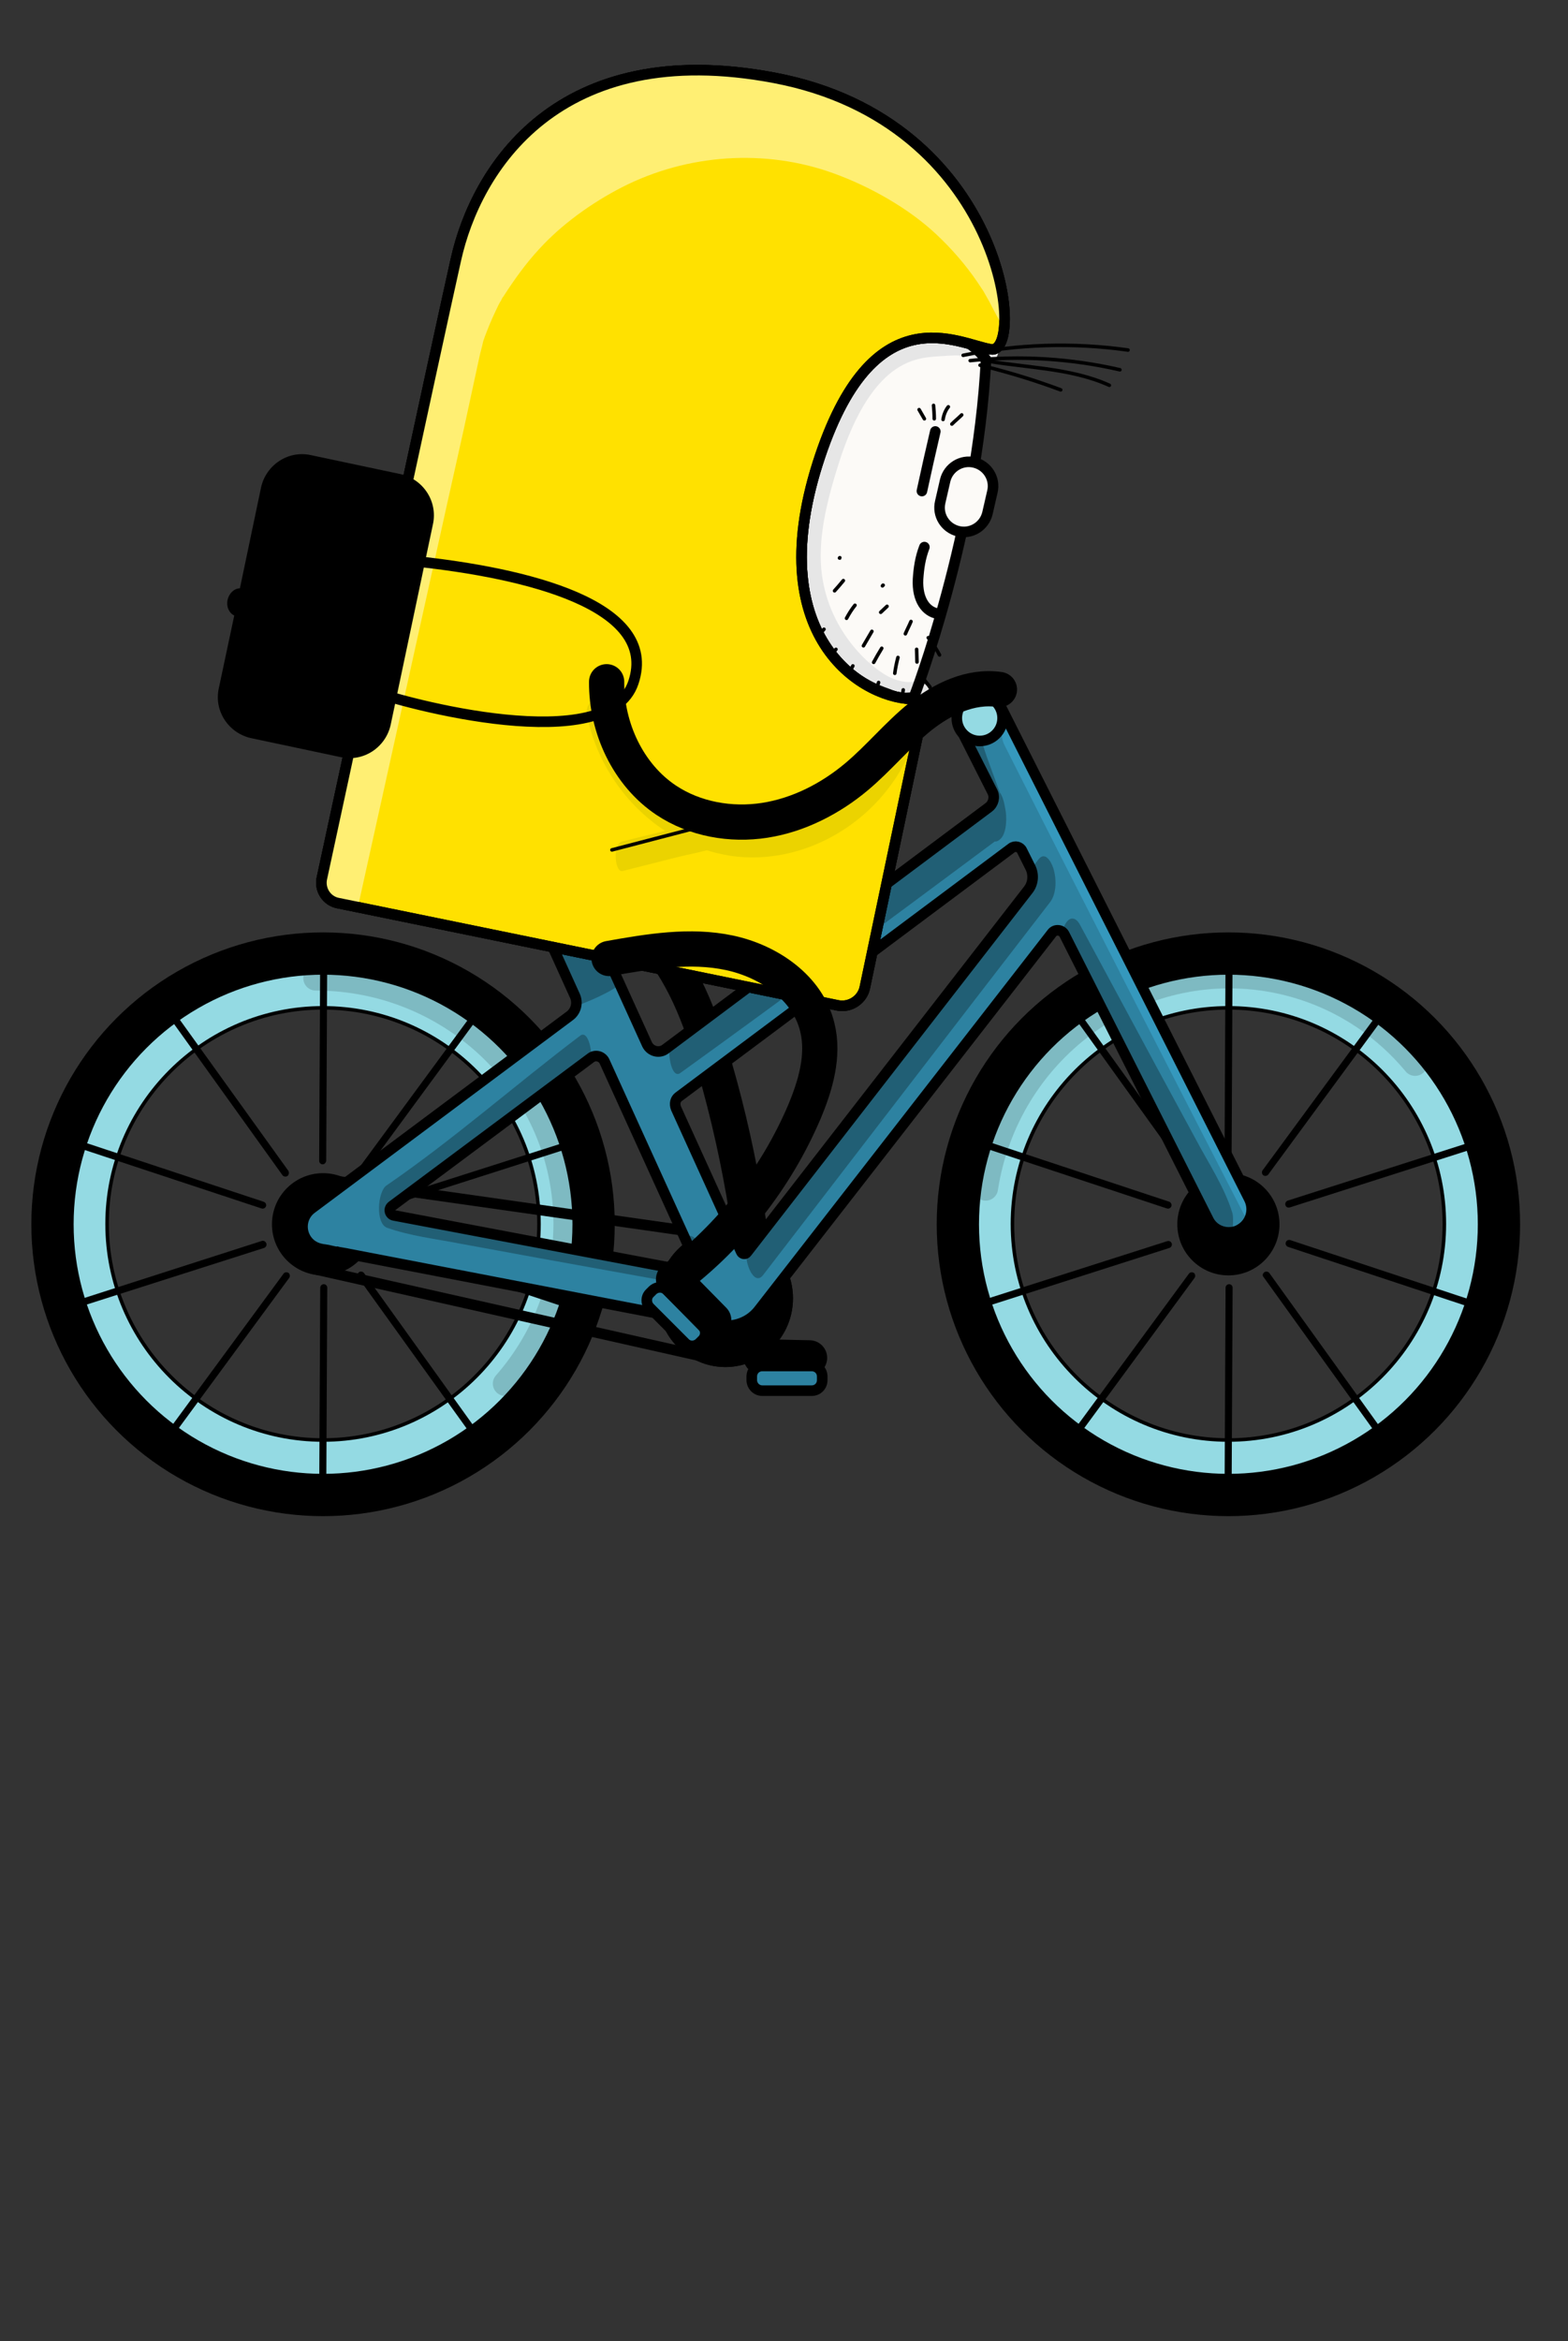 <?xml version="1.0" encoding="utf-8"?>
<!-- Generator: Adobe Illustrator 26.2.1, SVG Export Plug-In . SVG Version: 6.00 Build 0)  -->
<svg version="1.1" id="Layer_2" xmlns="http://www.w3.org/2000/svg" xmlns:xlink="http://www.w3.org/1999/xlink" x="0px" y="0px"
	 viewBox="0 0 445.1 664.1" style="enable-background:new 0 0 445.1 664.1;" xml:space="preserve">
<rect x="0" y="0" width="445.1" height="664.1" fill="#333333" stroke="none"/>
<style type="text/css">
	.st0{fill:none;stroke:#000000;stroke-width:10;stroke-linecap:round;stroke-linejoin:round;stroke-miterlimit:10;}
	.st1{fill:#2D82A1;stroke:#000000;stroke-width:3;stroke-miterlimit:10;}
	.st2{fill:#94DAE3;stroke:#000000;stroke-miterlimit:10;}
	.st3{fill:none;stroke:#7EBAC2;stroke-width:7;stroke-linecap:round;stroke-miterlimit:10;}
	.st4{fill:none;stroke:#000000;stroke-width:12;stroke-linecap:round;stroke-linejoin:round;stroke-miterlimit:10;}
	.st5{stroke:#000000;stroke-width:3;stroke-linecap:round;stroke-miterlimit:10;}
	.st6{fill:#2D82A1;}
	.st7{fill:#215F75;}
	.st8{fill:#3598BD;}
	.st9{fill:none;stroke:#000000;stroke-width:3;stroke-miterlimit:10;}
	.st10{fill:#FCFAF7;}
	.st11{fill:none;stroke:#E6E6E6;stroke-width:7;stroke-linecap:round;stroke-linejoin:round;stroke-miterlimit:10;}
	.st12{fill:none;stroke:#000000;stroke-width:3;stroke-linecap:round;stroke-linejoin:round;stroke-miterlimit:10;}
	.st13{fill:none;stroke:#000000;stroke-linecap:round;stroke-miterlimit:10;}
	.st14{fill:none;stroke:#000000;stroke-width:3;stroke-linecap:round;stroke-miterlimit:10;}
	.st15{fill:#FCFAF7;stroke:#000000;stroke-width:3;stroke-linecap:round;stroke-miterlimit:10;}
	.st16{fill:#FFE100;stroke:#000000;stroke-width:3;stroke-linecap:round;stroke-linejoin:round;stroke-miterlimit:10;}
	.st17{fill:#FFE100;stroke:#000000;stroke-linecap:round;stroke-linejoin:round;stroke-miterlimit:10;}
	.st18{fill:#FFEF73;}
	.st19{fill:#EBD300;}
	.st20{fill:none;stroke:#000000;stroke-linecap:round;stroke-linejoin:round;stroke-miterlimit:10;}
	.st21{fill:#94DAE3;stroke:#000000;stroke-width:3;stroke-linecap:round;stroke-linejoin:round;stroke-miterlimit:10;}
</style>
<g>
	<path class="st0" d="M183.8,264.7c10,10.2,15.1,24.2,19.1,38c7.7,26.7,12.1,54.4,13.1,82.2c4.6,0.1,9.2,0.2,13.8,0.3"/>
	<path class="st1" d="M213.4,391.5v-1c0-1.7,1.3-3,3-3h14c1.7,0,3,1.3,3,3v1c0,1.7-1.3,3-3,3h-14
		C214.7,394.5,213.4,393.1,213.4,391.5z"/>
	<path class="st2" d="M91.7,420.6c-40.4,0-73.3-32.9-73.3-73.3s32.9-73.3,73.3-73.3c40.4,0,73.3,32.9,73.3,73.3
		S132.2,420.6,91.7,420.6z M91.7,285.9c-33.8,0-61.3,27.5-61.3,61.3s27.5,61.3,61.3,61.3c33.8,0,61.3-27.5,61.3-61.3
		S125.6,285.9,91.7,285.9z"/>
	<path class="st3" d="M143.4,392.5c10.7-12.2,17.2-28,17.2-45.4c0-38.4-31.8-69.6-71-69.6"/>
	<circle class="st4" cx="91.7" cy="347.3" r="76.8"/>
	<circle cx="91.7" cy="347.3" r="14.5"/>
	<g>
		<path d="M91.9,364.3L91.9,364.3c0.6,0,1,0.5,1,1l-0.3,60.5c0,0.5-0.4,1-1,1l0,0c-0.6,0-1-0.5-1-1l0.3-60.4
			C90.9,364.7,91.4,364.3,91.9,364.3z"/>
		<path d="M81.9,361.1L81.9,361.1c0.4,0.3,0.5,1,0.2,1.4l-35.9,48.8c-0.3,0.4-0.9,0.5-1.3,0.2l0,0c-0.5-0.3-0.6-1-0.2-1.5l35.8-48.7
			C80.8,360.9,81.4,360.8,81.9,361.1z"/>
		<path d="M75.6,352.7L75.6,352.7c0.2,0.5-0.1,1.1-0.6,1.3l-57.7,18.4c-0.5,0.2-1-0.1-1.2-0.6l0,0c-0.2-0.5,0.1-1.1,0.7-1.3
			L74.4,352C74.9,351.9,75.4,352.2,75.6,352.7z"/>
		<path d="M75.5,342.2L75.5,342.2c-0.2,0.5-0.7,0.8-1.3,0.6l-57.5-19c-0.5-0.2-0.8-0.7-0.6-1.2l0,0c0.2-0.5,0.8-0.8,1.3-0.7l57.4,19
			C75.4,341.1,75.7,341.7,75.5,342.2z"/>
		<path d="M81.6,333.6L81.6,333.6c-0.4,0.3-1.1,0.2-1.4-0.2l-35.3-49.2c-0.3-0.4-0.2-1,0.2-1.3l0,0c0.5-0.3,1.1-0.2,1.5,0.2
			l35.3,49.1C82.1,332.7,82,333.3,81.6,333.6z"/>
		<path d="M91.6,330.3L91.6,330.3c-0.6,0-1-0.5-1-1l0.3-60.5c0-0.5,0.4-1,1-1h0c0.6,0,1,0.5,1,1l-0.3,60.4
			C92.6,329.8,92.1,330.3,91.6,330.3z"/>
		<path d="M101.6,333.4L101.6,333.4c-0.4-0.3-0.5-1-0.2-1.4l35.9-48.8c0.3-0.4,0.9-0.5,1.3-0.2v0c0.5,0.3,0.6,1,0.2,1.5L103,333.2
			C102.7,333.6,102,333.7,101.6,333.4z"/>
		<path d="M107.9,341.9L107.9,341.9c-0.2-0.5,0.1-1.1,0.6-1.3l57.7-18.4c0.5-0.2,1,0.1,1.2,0.6l0,0c0.2,0.5-0.1,1.1-0.7,1.3
			l-57.6,18.4C108.6,342.7,108,342.4,107.9,341.9z"/>
		<path d="M108,352.4L108,352.4c0.2-0.5,0.7-0.8,1.3-0.6l57.5,19c0.5,0.2,0.8,0.7,0.6,1.2l0,0c-0.2,0.5-0.8,0.8-1.3,0.7l-57.4-19
			C108.1,353.5,107.8,352.9,108,352.4z"/>
		<path d="M101.9,360.9L101.9,360.9c0.4-0.3,1.1-0.2,1.4,0.2l35.3,49.2c0.3,0.4,0.2,1-0.2,1.3l0,0c-0.5,0.3-1.1,0.2-1.5-0.2
			l-35.3-49.1C101.3,361.9,101.4,361.3,101.9,360.9z"/>
	</g>
	<path class="st2" d="M348.7,420.6c-40.4,0-73.3-32.9-73.3-73.3s32.9-73.3,73.3-73.3c40.4,0,73.3,32.9,73.3,73.3
		S389.2,420.6,348.7,420.6z M348.7,285.9c-33.8,0-61.3,27.5-61.3,61.3s27.5,61.3,61.3,61.3c33.8,0,61.3-27.5,61.3-61.3
		S382.6,285.9,348.7,285.9z"/>
	<path class="st3" d="M401.7,301.7c-10.4-12.5-25.1-21.3-42.2-24c-38-5.9-73.7,20.7-79.7,59.4"/>
	<circle class="st4" cx="348.7" cy="347.3" r="76.8"/>
	<circle cx="348.7" cy="347.3" r="14.5"/>
	<g>
		<path d="M348.9,364.3L348.9,364.3c0.6,0,1,0.5,1,1l-0.3,60.5c0,0.6-0.5,1-1,1l0,0c-0.6,0-1-0.5-1-1l0.3-60.5
			C347.9,364.7,348.4,364.3,348.9,364.3z"/>
		<path d="M338.9,361.1L338.9,361.1c0.4,0.3,0.5,1,0.2,1.4l-35.8,48.7c-0.3,0.4-1,0.5-1.4,0.2l0,0c-0.4-0.3-0.5-1-0.2-1.4l35.8-48.7
			C337.8,360.9,338.4,360.8,338.9,361.1z"/>
		<path d="M332.6,352.7L332.6,352.7c0.2,0.5-0.1,1.1-0.6,1.3l-57.6,18.4c-0.5,0.2-1.1-0.1-1.3-0.6l0,0c-0.2-0.5,0.1-1.1,0.6-1.3
			l57.6-18.4C331.9,351.9,332.4,352.2,332.6,352.7z"/>
		<path d="M332.5,342.2L332.5,342.2c-0.2,0.5-0.7,0.8-1.3,0.6l-57.4-19c-0.5-0.2-0.8-0.7-0.6-1.3l0,0c0.2-0.5,0.7-0.8,1.3-0.6
			l57.4,19C332.4,341.1,332.7,341.7,332.5,342.2z"/>
		<path d="M338.6,333.6L338.6,333.6c-0.4,0.3-1.1,0.2-1.4-0.2l-35.3-49.1c-0.3-0.4-0.2-1.1,0.2-1.4h0c0.4-0.3,1.1-0.2,1.4,0.2
			l35.3,49.1C339.1,332.7,339,333.3,338.6,333.6z"/>
		<path d="M348.6,330.3L348.6,330.3c-0.6,0-1-0.5-1-1l0.3-60.5c0-0.6,0.5-1,1-1l0,0c0.6,0,1,0.5,1,1l-0.3,60.5
			C349.6,329.8,349.1,330.3,348.6,330.3z"/>
		<path d="M358.6,333.4L358.6,333.4c-0.4-0.3-0.5-1-0.2-1.4l35.8-48.7c0.3-0.4,1-0.5,1.4-0.2l0,0c0.4,0.3,0.5,1,0.2,1.4L360,333.2
			C359.7,333.6,359,333.7,358.6,333.4z"/>
		<path d="M364.9,341.9L364.9,341.9c-0.2-0.5,0.1-1.1,0.6-1.3l57.6-18.4c0.5-0.2,1.1,0.1,1.3,0.6l0,0c0.2,0.5-0.1,1.1-0.6,1.3
			l-57.6,18.4C365.6,342.7,365,342.4,364.9,341.9z"/>
		<path d="M365,352.4L365,352.4c0.2-0.5,0.7-0.8,1.3-0.6l57.4,19c0.5,0.2,0.8,0.7,0.6,1.3l0,0c-0.2,0.5-0.7,0.8-1.3,0.6l-57.4-19
			C365.1,353.5,364.8,352.9,365,352.4z"/>
		<path d="M358.9,360.9L358.9,360.9c0.4-0.3,1.1-0.2,1.4,0.2l35.3,49.1c0.3,0.4,0.2,1.1-0.2,1.4l0,0c-0.4,0.3-1.1,0.2-1.4-0.2
			l-35.3-49.1C358.3,361.9,358.4,361.3,358.9,360.9z"/>
	</g>
	<line class="st5" x1="207.8" y1="351" x2="91.7" y2="334.5"/>
	<line class="st5" x1="204.8" y1="386" x2="89.2" y2="360"/>
	<ellipse cx="205.9" cy="368.3" rx="19.2" ry="19.5"/>
	<ellipse cx="205.9" cy="368.3" rx="19.2" ry="19.5"/>
	<g>
		<path class="st6" d="M354.6,340.1l-70.2-139c-1.7-3.3-5.7-4.5-8.9-2.8c-3.1,1.7-4.2,5.7-2.6,8.9l8.8,17.4c0.8,1.5,0.3,3.4-1,4.4
			l-91.8,68.6c-1.7,1.3-4.2,0.7-5.2-1.3l-15.4-33.9c-1.5-3.2-5.3-4.9-8.5-3.6c-3.4,1.4-4.9,5.4-3.4,8.7l6.8,15
			c0.9,2,0.3,4.4-1.5,5.7l-73.2,54.6c-2.9,2.1-3.5,6.2-1.3,9.1c1.3,1.7,3.1,2.4,5.2,2.6c0.4,0,2.8,0.7,3.2,0.6
			c0.3,0.1,3,0.5,3.3,0.6l105,20.2c4.4,0.8,8.9-0.8,11.6-4.4c15.4-19.8,66.5-85.4,83.1-106.8c0.9-1.2,2.8-1,3.5,0.3L343,346
			c1.1,2.3,3.4,3.6,5.8,3.6c1,0,2-0.2,2.9-0.7C355,347.2,356.2,343.3,354.6,340.1z M196.5,360.8l-84.6-16c-1.3-0.2-1.7-1.9-0.6-2.7
			l56.4-42c1.3-1,3.2-0.5,3.9,1l26.4,58C198.4,359.9,197.5,361,196.5,360.8z M192.7,311.1l94.4-70.5c1-0.8,2.5-0.4,3,0.7l2.4,4.8
			c1,2,0.8,4.5-0.6,6.3l-79.9,102.9c-0.4,0.6-1.3,0.5-1.6-0.2l-18.5-40.7C191.4,313.1,191.7,311.8,192.7,311.1z"/>
	</g>
	<g>
		<path class="st7" d="M339.4,323.1c-3.6-6.6-7.2-13.3-10.8-19.9c-7.3-13.6-14.7-27.2-22-40.8c-1.3-2.5-3.2-2.4-4.4,0.1
			c-0.3,0.5-0.5,1.2-0.6,1.9c0.3,0.2,0.5,0.4,0.7,0.8L343,346c1.1,2.3,3.4,3.6,5.8,3.6c0.3,0,0.7,0,1-0.1c0.3-2.2,0.3-4.7,0-5.5
			C347.5,336.6,343,329.9,339.4,323.1z"/>
		<path class="st7" d="M299,246.3c-0.6-1.9-2.4-5-4.3-2.4c-0.7,0.9-1.3,1.7-2,2.6c0.8,1.9,0.5,4.2-0.8,5.8l-79.9,102.9
			c-0.1,0.1-0.2,0.2-0.2,0.2c0,1.3,0.2,2.7,0.6,3.8c0.6,1.9,2.4,5,4.3,2.4c27.1-35.2,54.2-70.5,81.4-105.7
			C300,253.4,299.9,249.1,299,246.3z"/>
		<path class="st7" d="M169,264c-3.1,0.3-6.1,1.2-9,2.1c-1.4,0.4-2.2,1.9-2.7,3.7l5.8,12.7c0.4,1,0.5,2,0.3,3
			c4.3-1.7,8.7-3.5,12.5-6.1L169,264z"/>
		<path class="st7" d="M193.1,304.4c30-21.6,59.7-43.7,89.3-65.7c0.5,0.1,1.1-0.2,1.7-0.8c1.7-1.8,1.8-6.2,1.2-8.8
			c-0.3-1.8-0.8-3.4-1.5-4.3c-1.2-3.2-2.3-6.4-3.5-9.6c-1.4-3.9-2.4-8.3-4.9-11.7c-1.5-2.2-2.6-0.5-3.3,1.8c0.1,0.7,0.3,1.4,0.7,2.1
			l8.8,17.4c0.8,1.5,0.3,3.4-1,4.4L190,296.8C189.7,300.8,191,305.9,193.1,304.4z"/>
		<path class="st7" d="M196,350.6c-0.7-0.1-1.4-0.2-2-0.4l4,8.7c0.4,1-0.4,2-1.4,1.8l-84.6-16c-1.3-0.2-1.7-1.9-0.6-2.7l56.4-42
			c0,0,0.1-0.1,0.1-0.1c-0.1-3.7-1.4-7.5-3.2-6.1c-18.4,13.9-35.9,29.4-55,42.5c-2.5,1.7-3.2,10.8,0.2,12c6.5,2.3,13.5,3.1,20.2,4.4
			c7.5,1.4,14.9,2.7,22.4,4.1c14.6,2.6,29.2,5.3,43.8,7.9C200,365.3,200.7,351.5,196,350.6z"/>
	</g>
	<g>
		<path class="st8" d="M354.6,340.1l-69.2-137c-0.1,0.2-0.2,0.3-0.4,0.5c-1.1,2-0.9,5.7,0.1,7.7c22.4,44.4,45.1,88.7,67.9,133
			c0.5,0.9,1,1.4,1.6,1.6C355.5,344.1,355.6,342,354.6,340.1z"/>
	</g>
	<g>
		<path class="st9" d="M354.6,340.1l-70.2-139c-1.7-3.3-5.7-4.5-8.9-2.8c-3.1,1.7-4.2,5.7-2.6,8.9l8.8,17.4c0.8,1.5,0.3,3.4-1,4.4
			l-91.8,68.6c-1.7,1.3-4.2,0.7-5.2-1.3l-15.4-33.9c-1.5-3.2-5.3-4.9-8.5-3.6c-3.4,1.4-4.9,5.4-3.4,8.7l6.8,15
			c0.9,2,0.3,4.4-1.5,5.7l-73.2,54.6c-2.9,2.1-3.5,6.2-1.3,9.1c1.3,1.7,3.1,2.4,5.2,2.6c0.4,0,2.8,0.7,3.2,0.6
			c0.3,0.1,3,0.5,3.3,0.6l105,20.2c4.4,0.8,8.9-0.8,11.6-4.4c15.4-19.8,66.5-85.4,83.1-106.8c0.9-1.2,2.8-1,3.5,0.3L343,346
			c1.1,2.3,3.4,3.6,5.8,3.6c1,0,2-0.2,2.9-0.7C355,347.2,356.2,343.3,354.6,340.1z M196.5,360.8l-84.6-16c-1.3-0.2-1.7-1.9-0.6-2.7
			l56.4-42c1.3-1,3.2-0.5,3.9,1l26.4,58C198.4,359.9,197.5,361,196.5,360.8z M192.7,311.1l94.4-70.5c1-0.8,2.5-0.4,3,0.7l2.4,4.8
			c1,2,0.8,4.5-0.6,6.3l-79.9,102.9c-0.4,0.6-1.3,0.5-1.6-0.2l-18.5-40.7C191.4,313.1,191.7,311.8,192.7,311.1z"/>
	</g>
	<g>
		<g>
			<path class="st10" d="M250.5,196.3c4.4,1.7,4.2,1.4,5.5,1.6c1.2,0.2,2.1,0,3.2,0c0.2-0.2,0.3-0.3,0.3-0.3s17.9-46.5,20.4-95.6
				c-1-1.3-2.1-2.5-3.4-3.5c-0.6-0.5-1.2-0.9-1.8-1.4c-11.4-3.1-30.3-6.3-43.1,34C218.5,172.1,236,191,250.5,196.3z"/>
			<path class="st11" d="M260.4,196.8c-4,0.7-8.2-0.6-11.6-2.8c-6.9-4.4-20.1-17.5-19.3-38.1c0.3-8.4,2.5-16.7,5-24.7
				c10.5-33.9,26-33.2,33.1-33.7c4.2-0.3,8.8-0.5,12.3,2"/>
			<path class="st12" d="M250.5,196.3c4.4,1.7,4.2,1.4,5.5,1.6c1.2,0.2,2.1,0,3.2,0c0.2-0.2,0.3-0.3,0.3-0.3s17.9-46.5,20.4-95.6
				c-1-1.3-2.1-2.5-3.4-3.5c-0.6-0.5-1.2-0.9-1.8-1.4c-11.4-3.1-30.3-6.3-43.1,34C218.5,172.1,236,191,250.5,196.3z"/>
		</g>
		<path class="st13" d="M242.7,171.7c-0.9,1.1-1.7,2.4-2.4,3.7"/>
		<path class="st13" d="M233.9,178.5c-1.2,1.3-2.3,2.8-3.3,4.2"/>
		<path class="st13" d="M237.3,184.2c-1.2,1.4-2.4,2.8-3.4,4.4"/>
		<path class="st13" d="M242.1,188.9c-1.1,1.9-2.1,3.9-3,5.9"/>
		<path class="st13" d="M249.4,193.6c-0.6,1.9-1.2,3.7-1.8,5.6"/>
		<path class="st13" d="M256.4,195.7c-0.3,1.7-0.5,3.3-0.8,5"/>
		<path class="st13" d="M247.5,179.1c-0.8,1.4-1.6,2.7-2.4,4.1"/>
		<path class="st13" d="M250.3,183.9c-0.8,1.3-1.6,2.7-2.3,4"/>
		<path class="st13" d="M254.9,186.5c-0.4,1.5-0.7,3-0.9,4.5"/>
		<path class="st13" d="M260.2,184.2c0,1.2,0.1,2.4,0.1,3.6"/>
		<path class="st13" d="M251.8,172c-0.6,0.6-1.2,1.1-1.8,1.7"/>
		<path class="st13" d="M258.6,176.3c-0.5,1.2-1.1,2.3-1.6,3.5"/>
		<path class="st13" d="M263.5,180.9c1.2,1.5,2.3,3.2,3.2,4.9"/>
		<path class="st13" d="M260.8,191.1c1.1,1.2,2.2,2.5,3.2,3.8"/>
		<path class="st13" d="M239.4,164.7c-0.8,1-1.7,2-2.5,2.9"/>
		<path class="st13" d="M250.7,166c-0.3,0.5,0.1-0.3-0.2,0.2"/>
		<path class="st13" d="M238.3,158.3C238.1,158.8,238.6,157.9,238.3,158.3"/>
		<path class="st13" d="M273.4,100.8c15.3-3.2,31.2-3.7,46.8-1.5"/>
		<path class="st13" d="M275.4,102.3c14.2-1.5,28.6-0.6,42.5,2.6"/>
		<path class="st13" d="M278.5,102.1c12.2,2.3,25.1,2.1,36.4,7.2"/>
		<path class="st13" d="M278.2,103.6c7.8,1.9,15.4,4.2,22.9,7"/>
		<path class="st14" d="M265.5,122.4c-1.3,5.6-2.6,11.3-3.8,16.9"/>
		<path class="st15" d="M266.9,142.4l1.4-6.1c0.9-3.7,4.6-6,8.3-5.1h0c3.7,0.9,6,4.6,5.1,8.3l-1.4,6.1c-0.9,3.7-4.6,6-8.3,5.1l0,0
			C268.3,149.8,266,146.1,266.9,142.4z"/>
		<path class="st14" d="M262.4,155.2c-1.2,3.1-1.6,6.1-1.8,9.1c-0.3,5.9,2.3,9.3,5.7,9.8"/>
		<path class="st13" d="M260.9,116.2c0.5,0.9,1,1.7,1.5,2.6"/>
		<path class="st13" d="M273,117.7c-0.9,0.9-1.9,1.7-2.8,2.6"/>
		<path class="st13" d="M265,115c0.1,1.2,0.2,2.5,0.2,3.8"/>
		<path class="st13" d="M269.2,115.4c-0.8,1-1.3,2.3-1.5,3.6"/>
	</g>
	<path class="st16" d="M96,256.2l141.8,29c3.5,0.7,7-1.6,7.7-5.1l16.6-79.1c0.3-1.4-0.8-2.7-2.2-2.7c-14.1,0.4-43.7-16.6-27.8-66.8
		c15.5-48.8,40-33.8,49.2-32.4c10.1,1.5,3.9-64.6-61.4-77c-61.6-11.7-84.8,25.9-90.5,51.6c-5.1,22.7-31.8,146.6-38,175.3
		C90.6,252.3,92.7,255.6,96,256.2z"/>
	<line class="st17" x1="173.7" y1="241.1" x2="201.7" y2="233.8"/>
	<path class="st16" d="M96,256.2l141.8,29c3.5,0.7,7-1.6,7.7-5.1l16.6-79.1c0.3-1.4-0.8-2.7-2.2-2.7c-14.1,0.4-43.7-16.6-27.8-66.8
		c15.5-48.8,40-33.8,49.2-32.4c10.1,1.5,3.9-64.6-61.4-77c-61.6-11.7-84.8,25.9-90.5,51.6c-5.1,22.7-31.8,146.6-38,175.3
		C90.6,252.3,92.7,255.6,96,256.2z"/>
	<g>
		<path class="st18" d="M219.9,22.1c-61.6-11.7-84.8,25.9-90.5,51.6c-5.1,22.7-31.8,146.6-38,175.3c-0.7,3.3,1.4,6.5,4.7,7.2
			l5.5,1.1c6.1-27.4,12.1-54.8,18.2-82.2c3.2-14.3,6.3-28.6,9.5-42.8c1.6-7.1,3.2-14.3,4.7-21.4c0.7-3.2,1.4-6.5,2.1-9.7
			c0.3-1.4,0.7-2.7,1-4.1c0.1-0.3,0.1-0.5,0.2-0.7c0.1-0.2,0.2-0.6,0.4-1.1c0.9-2.4,1.9-4.8,3-7.1c0.5-1.1,1-2.1,1.6-3.1
			c0.1-0.1,0.1-0.3,0.2-0.4c0.1-0.2,0.2-0.4,0.4-0.6c3.1-4.8,6.3-9.3,10.2-13.5c6.2-6.8,14.7-13,23.5-17.5
			c18.4-9.4,40.6-11,60.1-3.9c10.5,3.8,21.3,10,29,17.2c4.4,4.1,8.4,8.7,11.8,13.7c0,0,1.5,2.3,1.6,2.4c0.6,1,1.1,2,1.7,3
			c1.4,2.7,2.7,5.3,4.4,7.8C286.8,76.8,272.5,32.1,219.9,22.1z"/>
	</g>
	<path class="st19" d="M256.1,209.7c-7.7,17.5-26.7,29-45.9,27.6c-1-0.1-2-0.2-3-0.4c0.3-2.1-0.2-4.8-1.7-4.8c-3,0-6.2,0.8-9.2,1.6
		c-13.4-5.8-24.2-18.1-27.1-32.5c-0.8-4-3.1-1.1-2.6,1.6c2.7,13.5,10.9,25.5,22.2,32.9c-4.1,1-8.1,2-12.2,3
		c-2.8,0.7-2.1,8.9,0.1,8.4l15.4-3.9c2.7-0.7,5.7-1.2,8.5-2c2.2,0.7,4.5,1.2,6.9,1.6c21.1,3,42.1-9.9,50.6-29.1
		C258.8,212.4,257.4,206.8,256.1,209.7z"/>
	<path class="st12" d="M96,256.2l141.8,29c3.5,0.7,7-1.6,7.7-5.1l16.6-79.1c0.3-1.4-0.8-2.7-2.2-2.7c-14.1,0.4-43.7-16.6-27.8-66.8
		c15.5-48.8,40-33.8,49.2-32.4c10.1,1.5,3.9-64.6-61.4-77c-61.6-11.7-84.8,25.9-90.5,51.6c-5.1,22.7-31.8,146.6-38,175.3
		C90.6,252.3,92.7,255.6,96,256.2z"/>
	<line class="st20" x1="173.7" y1="241.1" x2="201.7" y2="233.8"/>
	<g>
		<path d="M113.7,134.5l-25.5-5.4c-6.4-1.4-12.7,2.8-14.1,9.2l-6,28.6c-1.6,0-3.1,1.4-3.5,3.3c-0.4,1.9,0.4,3.7,1.9,4.4l-4.4,20.7
			c-1.4,6.4,2.8,12.7,9.2,14.1l25.5,5.4c6.4,1.4,12.7-2.8,14.1-9.2l12-56.9C124.3,142.2,120.1,135.9,113.7,134.5z"/>
	</g>
	<path class="st9" d="M117.7,159.2c31.3,3.3,69.5,12.3,62.1,34.4c-7.1,21.4-64.6,6.2-76.2,1.8"/>
	<circle class="st21" cx="278.1" cy="203.7" r="6.5"/>
	<path class="st0" d="M172.2,193.4c-0.1,13.1,6.1,26.4,16.9,33.6c8.1,5.4,18.4,7.2,28,5.7s18.6-6.1,26.1-12.4
		c6.3-5.3,11.5-11.7,17.9-16.9c6.4-5.1,14.4-9,22.6-7.8"/>
	<path class="st1" d="M184.5,366.8l0.7-0.7c1.2-1.2,3.1-1.2,4.2,0l9.9,9.9c1.2,1.2,1.2,3.1,0,4.2l-0.7,0.7c-1.2,1.2-3.1,1.2-4.2,0
		l-9.9-9.9C183.3,369.8,183.3,367.9,184.5,366.8z"/>
	<path class="st0" d="M172.9,271.9c11.3-2,23-4,34.2-1.6s22.2,9.9,24.9,21.1c2,8-0.5,16.5-3.7,24.1c-8,18.7-20.9,35.2-37.1,47.4
		c3.8,3.9,7.6,7.7,11.4,11.6"/>
</g>
<g>
</g>
<g>
</g>
<g>
</g>
<g>
</g>
<g>
</g>
<g>
</g>
<g>
</g>
<g>
</g>
<g>
</g>
<g>
</g>
<g>
</g>
<g>
</g>
<g>
</g>
<g>
</g>
<g>
</g>
</svg>
